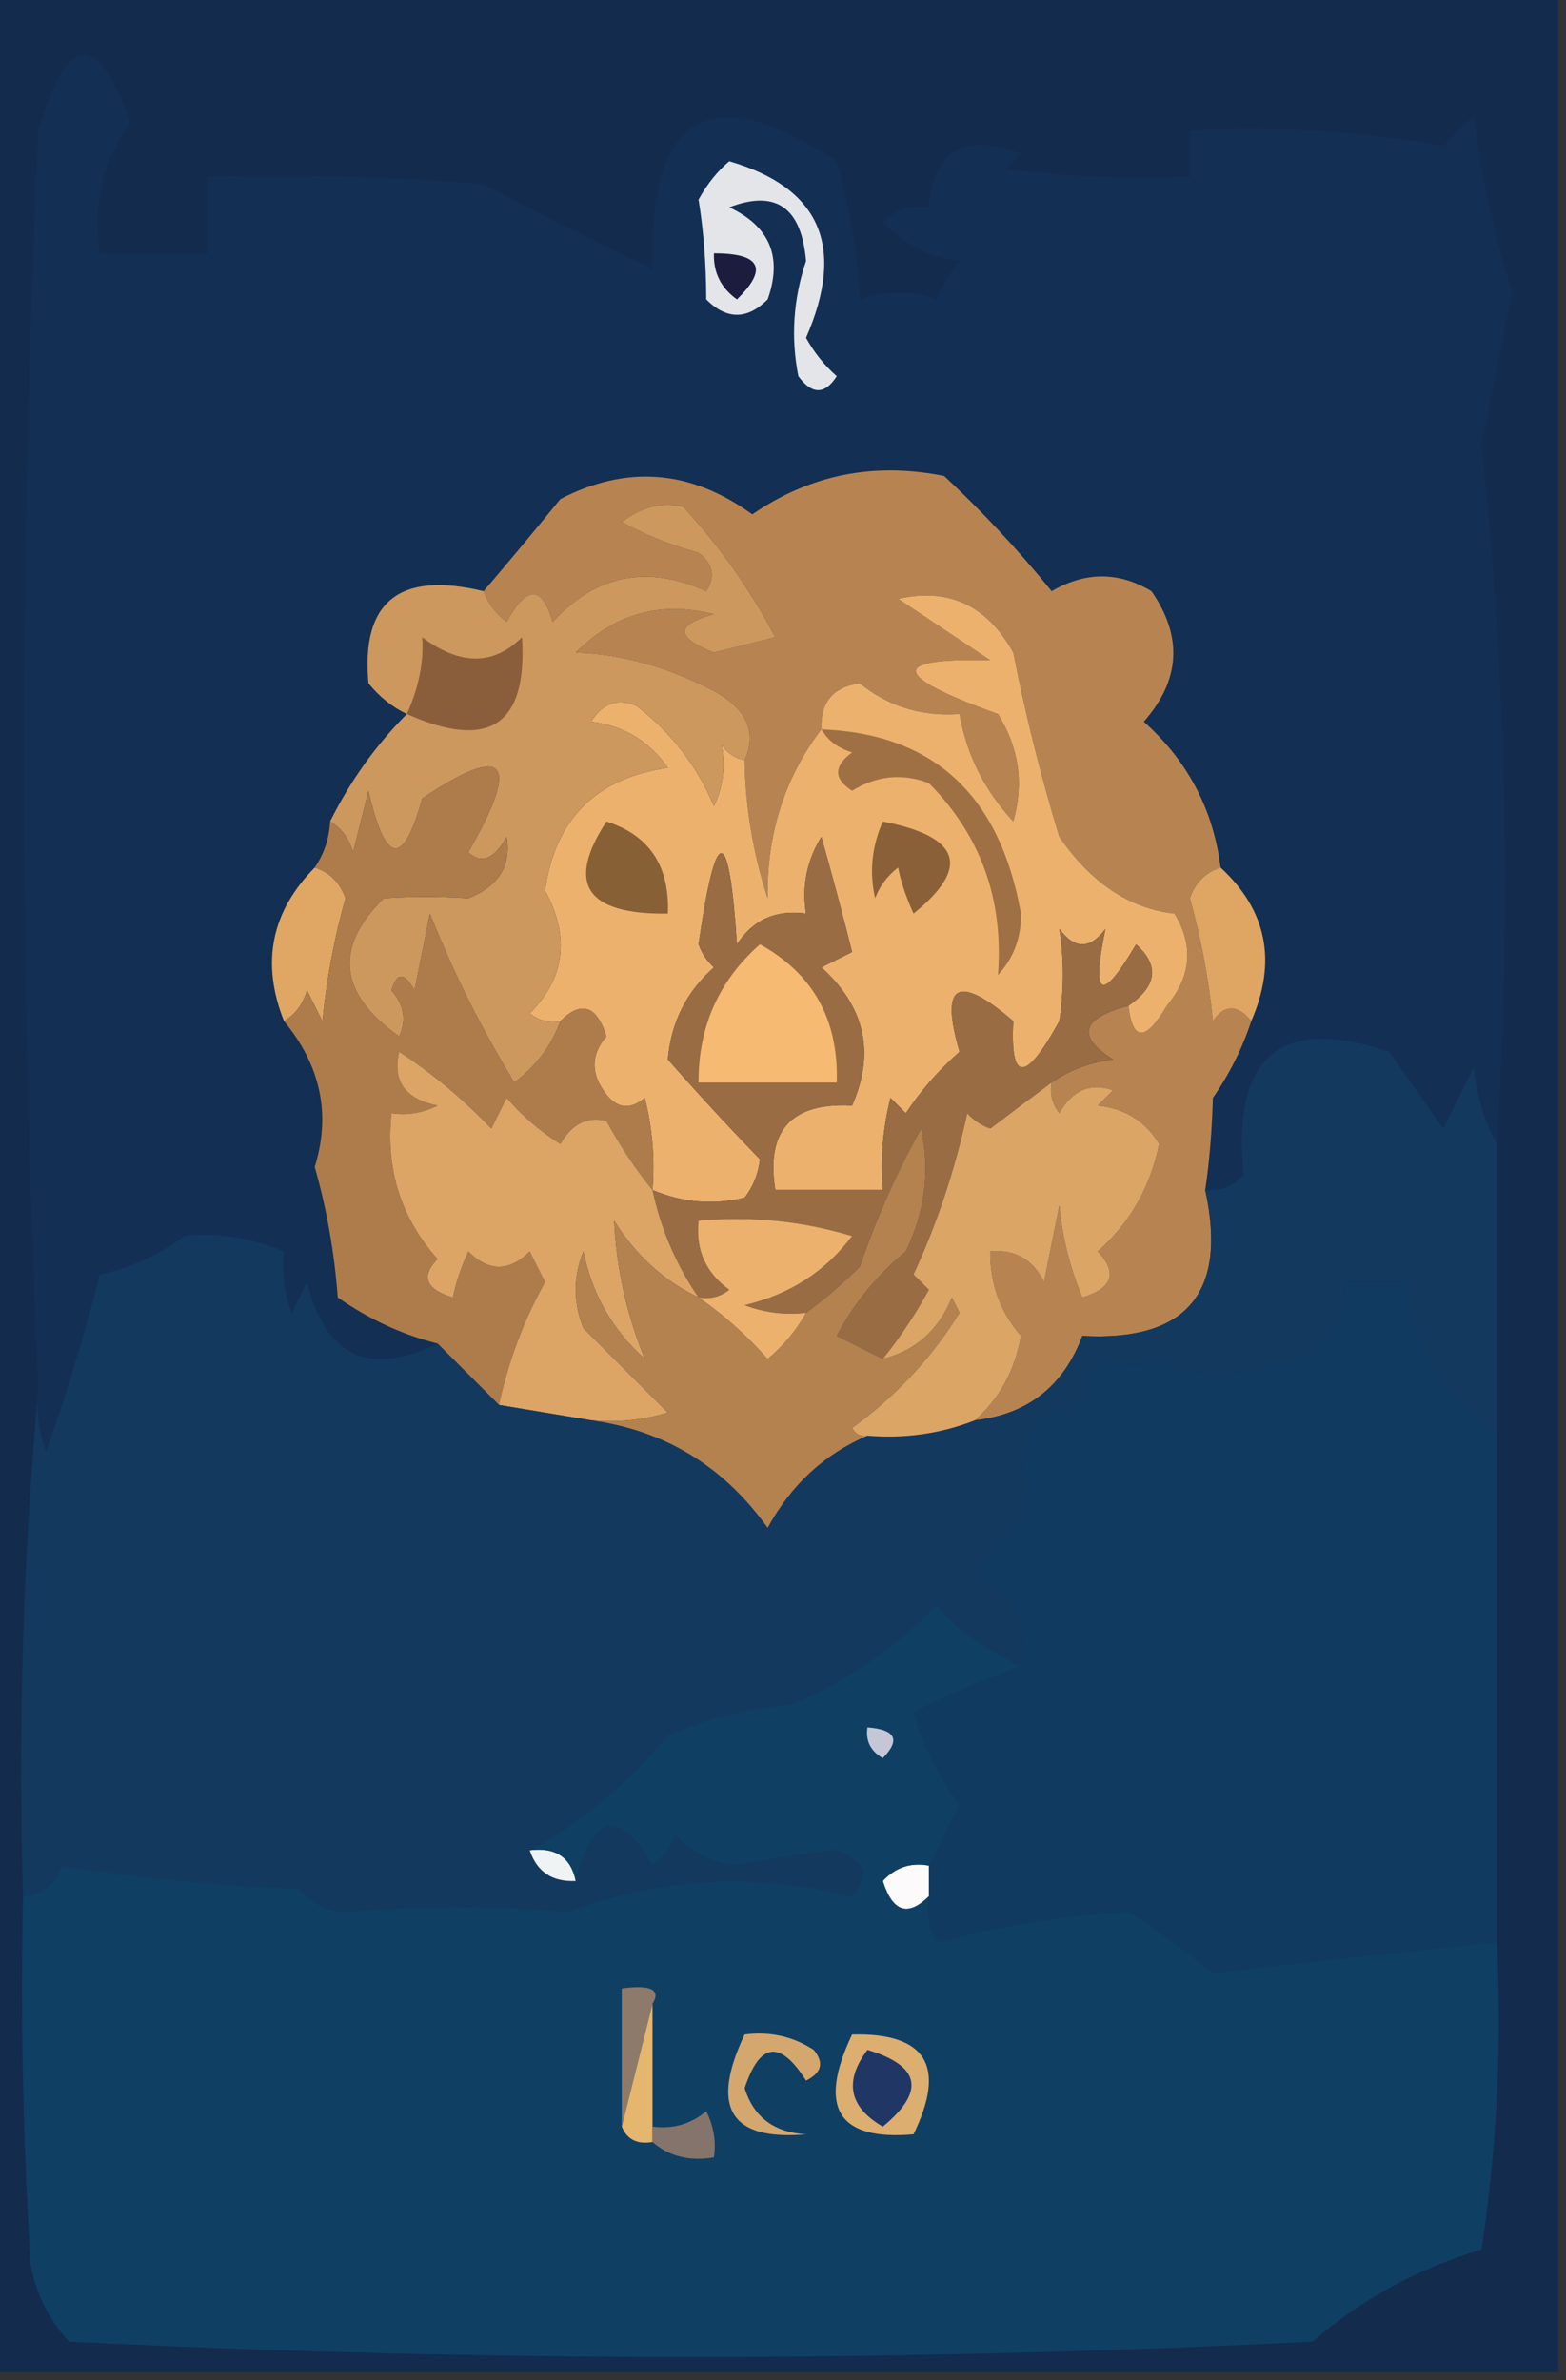 <?xml version="1.0" encoding="UTF-8"?>
<!DOCTYPE svg PUBLIC "-//W3C//DTD SVG 1.1//EN" "http://www.w3.org/Graphics/SVG/1.1/DTD/svg11.dtd">
<svg xmlns="http://www.w3.org/2000/svg" version="1.1" width="102px" height="155px" style="shape-rendering:geometricPrecision; text-rendering:geometricPrecision; image-rendering:optimizeQuality; fill-rule:evenodd; clip-rule:evenodd" xmlns:xlink="http://www.w3.org/1999/xlink">
<rect width="100%" height="100%" fill="#333333" stroke="none"/>
<g><path style="opacity:1" fill="#132b4d" d="M -0.5,-0.5 C 33.5,-0.5 67.5,-0.5 101.5,-0.5C 101.5,51.167 101.5,102.833 101.5,154.5C 67.5,154.5 33.5,154.5 -0.5,154.5C -0.5,102.833 -0.5,51.167 -0.5,-0.5 Z"/></g>
<g><path style="opacity:1" fill="#132f53" d="M 97.5,74.5 C 96.698,73.048 96.198,71.382 96,69.5C 95.333,70.833 94.667,72.167 94,73.5C 92.833,71.833 91.667,70.167 90.5,68.5C 83.387,66.098 80.22,68.765 81,76.5C 80.329,77.252 79.496,77.586 78.5,77.5C 78.772,75.686 78.939,73.686 79,71.5C 80.094,69.922 80.928,68.255 81.5,66.5C 83.189,62.621 82.522,59.288 79.5,56.5C 79.028,52.723 77.361,49.556 74.5,47C 76.885,44.294 77.052,41.46 75,38.5C 72.868,37.22 70.702,37.22 68.5,38.5C 66.35,35.849 64.017,33.349 61.5,31C 56.927,30.079 52.761,30.912 49,33.5C 44.996,30.595 40.829,30.262 36.5,32.5C 34.815,34.571 33.148,36.571 31.5,38.5C 26.007,37.178 23.507,39.178 24,44.5C 24.708,45.38 25.542,46.047 26.5,46.5C 24.478,48.531 22.811,50.865 21.5,53.5C 21.443,54.609 21.11,55.609 20.5,56.5C 17.657,59.383 16.99,62.717 18.5,66.5C 20.896,69.407 21.562,72.573 20.5,76C 21.282,78.74 21.782,81.574 22,84.5C 24.045,85.927 26.212,86.927 28.5,87.5C 24.019,89.671 21.186,88.338 20,83.5C 19.667,84.167 19.333,84.833 19,85.5C 18.51,84.207 18.343,82.873 18.5,81.5C 16.227,80.568 14.061,80.235 12,80.5C 10.349,81.742 8.515,82.576 6.5,83C 5.426,87.195 4.26,91.028 3,94.5C 2.51,93.207 2.343,91.873 2.5,90.5C 1.24,63.089 1.24,35.755 2.5,8.5C 4.347,2.094 6.347,1.927 8.5,8C 6.679,10.456 6.012,13.289 6.5,16.5C 8.833,16.5 11.167,16.5 13.5,16.5C 13.5,14.833 13.5,13.167 13.5,11.5C 19.509,11.334 25.509,11.501 31.5,12C 35.148,13.936 38.814,15.769 42.5,17.5C 42.249,7.385 46.249,5.051 54.5,10.5C 55.321,13.447 55.821,16.447 56,19.5C 57.908,18.921 59.575,18.921 61,19.5C 61.374,18.584 61.874,17.75 62.5,17C 60.655,16.814 58.989,15.98 57.5,14.5C 58.325,13.614 59.325,13.281 60.5,13.5C 60.78,9.775 62.78,8.608 66.5,10C 66.167,10.333 65.833,10.667 65.5,11C 69.486,11.499 73.486,11.665 77.5,11.5C 77.5,10.5 77.5,9.5 77.5,8.5C 83.093,8.193 88.593,8.527 94,9.5C 94.667,8.833 95.333,8.167 96,7.5C 96.468,11.495 97.301,15.329 98.5,19C 97.833,22.333 97.167,25.667 96.5,29C 98.114,44.158 98.448,59.325 97.5,74.5 Z"/></g>
<g><path style="opacity:1" fill="#e3e5e9" d="M 47.5,10.5 C 53.429,12.23 55.095,16.064 52.5,22C 53.022,22.95 53.689,23.784 54.5,24.5C 53.726,25.711 52.893,25.711 52,24.5C 51.501,21.978 51.668,19.478 52.5,17C 52.202,13.504 50.535,12.337 47.5,13.5C 50.144,14.741 50.977,16.741 50,19.5C 48.667,20.833 47.333,20.833 46,19.5C 45.994,17.191 45.828,15.025 45.5,13C 46.056,11.989 46.722,11.156 47.5,10.5 Z"/></g>
<g><path style="opacity:1" fill="#1c1c3f" d="M 46.5,16.5 C 49.548,16.494 50.048,17.494 48,19.5C 46.961,18.756 46.461,17.756 46.5,16.5 Z"/></g>
<g><path style="opacity:1" fill="#b78451" d="M 79.5,56.5 C 78.522,56.811 77.856,57.478 77.5,58.5C 78.231,61.109 78.731,63.776 79,66.5C 79.77,65.402 80.603,65.402 81.5,66.5C 80.928,68.255 80.094,69.922 79,71.5C 78.939,73.686 78.772,75.686 78.5,77.5C 79.964,84.2 77.297,87.367 70.5,87C 69.273,90.276 66.94,92.109 63.5,92.5C 65.105,91.082 66.105,89.248 66.5,87C 65.144,85.433 64.477,83.6 64.5,81.5C 66.124,81.36 67.29,82.027 68,83.5C 68.333,81.833 68.667,80.167 69,78.5C 69.192,80.577 69.692,82.577 70.5,84.5C 72.481,83.895 72.815,82.895 71.5,81.5C 73.592,79.654 74.926,77.321 75.5,74.5C 74.62,73.029 73.286,72.196 71.5,72C 71.833,71.667 72.167,71.333 72.5,71C 71.004,70.493 69.837,70.993 69,72.5C 68.536,71.906 68.369,71.239 68.5,70.5C 69.609,69.71 70.942,69.21 72.5,69C 70.095,67.484 70.428,66.318 73.5,65.5C 73.775,67.842 74.608,67.842 76,65.5C 77.595,63.575 77.761,61.575 76.5,59.5C 73.569,59.171 71.069,57.505 69,54.5C 67.794,50.55 66.794,46.55 66,42.5C 64.289,39.42 61.789,38.254 58.5,39C 60.5,40.333 62.5,41.667 64.5,43C 57.879,42.834 58.045,44.001 65,46.5C 66.373,48.695 66.706,51.029 66,53.5C 64.121,51.473 62.954,49.14 62.5,46.5C 60.046,46.679 57.879,46.013 56,44.5C 54.251,44.748 53.418,45.748 53.5,47.5C 51.102,50.655 49.936,54.322 50,58.5C 49.047,55.568 48.547,52.568 48.5,49.5C 49.317,47.692 48.65,46.192 46.5,45C 43.446,43.419 40.446,42.586 37.5,42.5C 40.039,39.96 43.039,39.126 46.5,40C 43.972,40.669 43.972,41.502 46.5,42.5C 47.833,42.167 49.167,41.833 50.5,41.5C 48.869,38.404 46.869,35.57 44.5,33C 43.092,32.685 41.759,33.018 40.5,34C 42.087,34.862 43.754,35.529 45.5,36C 46.451,36.718 46.617,37.551 46,38.5C 42.156,36.762 38.823,37.429 36,40.5C 35.309,38.109 34.309,38.109 33,40.5C 32.283,39.956 31.783,39.289 31.5,38.5C 33.148,36.571 34.815,34.571 36.5,32.5C 40.829,30.262 44.996,30.595 49,33.5C 52.761,30.912 56.927,30.079 61.5,31C 64.017,33.349 66.35,35.849 68.5,38.5C 70.702,37.22 72.868,37.22 75,38.5C 77.052,41.46 76.885,44.294 74.5,47C 77.361,49.556 79.028,52.723 79.5,56.5 Z"/></g>
<g><path style="opacity:1" fill="#ecb26d" d="M 73.5,65.5 C 75.368,64.214 75.534,62.88 74,61.5C 71.734,65.334 71.067,65.001 72,60.5C 71,61.833 70,61.833 69,60.5C 69.305,62.443 69.305,64.443 69,66.5C 66.787,70.516 65.787,70.516 66,66.5C 62.371,63.391 61.204,64.057 62.5,68.5C 61.147,69.685 59.98,71.019 59,72.5C 58.667,72.167 58.333,71.833 58,71.5C 57.505,73.473 57.338,75.473 57.5,77.5C 55.167,77.5 52.833,77.5 50.5,77.5C 49.874,73.625 51.541,71.791 55.5,72C 57.014,68.572 56.347,65.572 53.5,63C 54.167,62.667 54.833,62.333 55.5,62C 54.88,59.527 54.214,57.027 53.5,54.5C 52.548,56.045 52.215,57.712 52.5,59.5C 50.549,59.227 49.049,59.893 48,61.5C 47.476,53.588 46.642,53.588 45.5,61.5C 45.709,62.086 46.043,62.586 46.5,63C 44.703,64.594 43.703,66.594 43.5,69C 45.478,71.248 47.478,73.414 49.5,75.5C 49.392,76.442 49.059,77.275 48.5,78C 46.455,78.49 44.455,78.323 42.5,77.5C 42.662,75.473 42.495,73.473 42,71.5C 40.852,72.458 39.852,72.125 39,70.5C 38.508,69.451 38.674,68.451 39.5,67.5C 38.867,65.481 37.867,65.147 36.5,66.5C 35.761,66.631 35.094,66.464 34.5,66C 36.807,63.69 37.14,61.023 35.5,58C 36.153,53.347 38.819,50.681 43.5,50C 42.284,48.26 40.617,47.26 38.5,47C 39.275,45.77 40.275,45.437 41.5,46C 43.749,47.745 45.416,49.912 46.5,52.5C 47.096,51.284 47.263,49.951 47,48.5C 47.383,49.056 47.883,49.389 48.5,49.5C 48.547,52.568 49.047,55.568 50,58.5C 49.936,54.322 51.102,50.655 53.5,47.5C 53.418,45.748 54.251,44.748 56,44.5C 57.879,46.013 60.046,46.679 62.5,46.5C 62.954,49.14 64.121,51.473 66,53.5C 66.706,51.029 66.373,48.695 65,46.5C 58.045,44.001 57.879,42.834 64.5,43C 62.5,41.667 60.5,40.333 58.5,39C 61.789,38.254 64.289,39.42 66,42.5C 66.794,46.55 67.794,50.55 69,54.5C 71.069,57.505 73.569,59.171 76.5,59.5C 77.761,61.575 77.595,63.575 76,65.5C 74.608,67.842 73.775,67.842 73.5,65.5 Z"/></g>
<g><path style="opacity:1" fill="#9f7044" d="M 53.5,47.5 C 60.792,47.774 65.126,51.774 66.5,59.5C 66.523,61.067 66.023,62.4 65,63.5C 65.379,58.578 63.879,54.412 60.5,51C 58.765,50.349 57.098,50.515 55.5,51.5C 54.289,50.726 54.289,49.893 55.5,49C 54.584,48.722 53.917,48.222 53.5,47.5 Z"/></g>
<g><path style="opacity:1" fill="#cd985d" d="M 48.5,49.5 C 47.883,49.389 47.383,49.056 47,48.5C 47.263,49.951 47.096,51.284 46.5,52.5C 45.416,49.912 43.749,47.745 41.5,46C 40.275,45.437 39.275,45.77 38.5,47C 40.617,47.26 42.284,48.26 43.5,50C 38.819,50.681 36.153,53.347 35.5,58C 37.14,61.023 36.807,63.69 34.5,66C 35.094,66.464 35.761,66.631 36.5,66.5C 35.934,68.078 34.934,69.412 33.5,70.5C 31.363,67.008 29.529,63.342 28,59.5C 27.667,61.167 27.333,62.833 27,64.5C 26.346,63.304 25.846,63.304 25.5,64.5C 26.326,65.451 26.492,66.451 26,67.5C 22.063,64.713 21.73,61.712 25,58.5C 26.789,58.377 28.622,58.377 30.5,58.5C 32.475,57.725 33.309,56.391 33,54.5C 32.189,55.96 31.355,56.293 30.5,55.5C 33.95,49.518 32.95,48.352 27.5,52C 26.267,56.494 25.1,56.328 24,51.5C 23.667,52.833 23.333,54.167 23,55.5C 22.722,54.584 22.222,53.917 21.5,53.5C 22.811,50.865 24.478,48.531 26.5,46.5C 25.542,46.047 24.708,45.38 24,44.5C 23.507,39.178 26.007,37.178 31.5,38.5C 31.783,39.289 32.283,39.956 33,40.5C 34.309,38.109 35.309,38.109 36,40.5C 38.823,37.429 42.156,36.762 46,38.5C 46.617,37.551 46.451,36.718 45.5,36C 43.754,35.529 42.087,34.862 40.5,34C 41.759,33.018 43.092,32.685 44.5,33C 46.869,35.57 48.869,38.404 50.5,41.5C 49.167,41.833 47.833,42.167 46.5,42.5C 43.972,41.502 43.972,40.669 46.5,40C 43.039,39.126 40.039,39.96 37.5,42.5C 40.446,42.586 43.446,43.419 46.5,45C 48.65,46.192 49.317,47.692 48.5,49.5 Z"/></g>
<g><path style="opacity:1" fill="#8a5e3b" d="M 26.5,46.5 C 27.278,44.775 27.611,43.109 27.5,41.5C 29.972,43.348 32.139,43.348 34,41.5C 34.366,47.227 31.866,48.894 26.5,46.5 Z"/></g>
<g><path style="opacity:1" fill="#886036" d="M 39.5,53.5 C 42.292,54.392 43.625,56.392 43.5,59.5C 38.177,59.569 36.844,57.569 39.5,53.5 Z"/></g>
<g><path style="opacity:1" fill="#8a6039" d="M 57.5,53.5 C 62.573,54.485 63.239,56.485 59.5,59.5C 59.002,58.397 58.669,57.397 58.5,56.5C 57.808,57.025 57.308,57.692 57,58.5C 56.615,56.803 56.782,55.137 57.5,53.5 Z"/></g>
<g><path style="opacity:1" fill="#dea563" d="M 79.5,56.5 C 82.522,59.288 83.189,62.621 81.5,66.5C 80.603,65.402 79.77,65.402 79,66.5C 78.731,63.776 78.231,61.109 77.5,58.5C 77.856,57.478 78.522,56.811 79.5,56.5 Z"/></g>
<g><path style="opacity:1" fill="#dfa763" d="M 20.5,56.5 C 21.478,56.811 22.145,57.478 22.5,58.5C 21.77,61.109 21.27,63.776 21,66.5C 20.667,65.833 20.333,65.167 20,64.5C 19.722,65.416 19.222,66.082 18.5,66.5C 16.99,62.717 17.657,59.383 20.5,56.5 Z"/></g>
<g><path style="opacity:1" fill="#9a6c43" d="M 73.5,65.5 C 70.428,66.318 70.095,67.484 72.5,69C 70.942,69.21 69.609,69.71 68.5,70.5C 67.185,71.476 65.852,72.476 64.5,73.5C 63.914,73.291 63.414,72.957 63,72.5C 62.199,76.194 61.032,79.694 59.5,83C 59.833,83.333 60.167,83.667 60.5,84C 59.614,85.615 58.614,87.115 57.5,88.5C 56.527,88.013 55.527,87.513 54.5,87C 55.622,84.876 57.122,83.043 59,81.5C 60.25,78.923 60.584,76.257 60,73.5C 58.409,76.352 57.076,79.352 56,82.5C 54.855,83.636 53.688,84.636 52.5,85.5C 51.127,85.657 49.793,85.49 48.5,85C 51.424,84.317 53.758,82.817 55.5,80.5C 52.232,79.513 48.898,79.18 45.5,79.5C 45.297,81.39 45.963,82.89 47.5,84C 46.906,84.464 46.239,84.631 45.5,84.5C 44.051,82.389 43.051,80.056 42.5,77.5C 44.455,78.323 46.455,78.49 48.5,78C 49.059,77.275 49.392,76.442 49.5,75.5C 47.478,73.414 45.478,71.248 43.5,69C 43.703,66.594 44.703,64.594 46.5,63C 46.043,62.586 45.709,62.086 45.5,61.5C 46.642,53.588 47.476,53.588 48,61.5C 49.049,59.893 50.549,59.227 52.5,59.5C 52.215,57.712 52.548,56.045 53.5,54.5C 54.214,57.027 54.88,59.527 55.5,62C 54.833,62.333 54.167,62.667 53.5,63C 56.347,65.572 57.014,68.572 55.5,72C 51.541,71.791 49.874,73.625 50.5,77.5C 52.833,77.5 55.167,77.5 57.5,77.5C 57.338,75.473 57.505,73.473 58,71.5C 58.333,71.833 58.667,72.167 59,72.5C 59.98,71.019 61.147,69.685 62.5,68.5C 61.204,64.057 62.371,63.391 66,66.5C 65.787,70.516 66.787,70.516 69,66.5C 69.305,64.443 69.305,62.443 69,60.5C 70,61.833 71,61.833 72,60.5C 71.067,65.001 71.734,65.334 74,61.5C 75.534,62.88 75.368,64.214 73.5,65.5 Z"/></g>
<g><path style="opacity:1" fill="#f6ba73" d="M 49.5,61.5 C 52.961,63.415 54.628,66.415 54.5,70.5C 51.5,70.5 48.5,70.5 45.5,70.5C 45.483,66.871 46.816,63.871 49.5,61.5 Z"/></g>
<g><path style="opacity:1" fill="#ae7c4a" d="M 36.5,66.5 C 37.867,65.147 38.867,65.481 39.5,67.5C 38.674,68.451 38.508,69.451 39,70.5C 39.852,72.125 40.852,72.458 42,71.5C 42.495,73.473 42.662,75.473 42.5,77.5C 41.399,76.152 40.399,74.652 39.5,73C 38.258,72.689 37.258,73.189 36.5,74.5C 35.186,73.687 34.02,72.687 33,71.5C 32.667,72.167 32.333,72.833 32,73.5C 30.185,71.595 28.185,69.928 26,68.5C 25.552,70.409 26.386,71.576 28.5,72C 27.552,72.483 26.552,72.65 25.5,72.5C 25.11,76.139 26.11,79.305 28.5,82C 27.396,83.131 27.73,83.965 29.5,84.5C 29.669,83.603 30.002,82.603 30.5,81.5C 31.833,82.833 33.167,82.833 34.5,81.5C 34.833,82.167 35.167,82.833 35.5,83.5C 34.111,85.996 33.111,88.663 32.5,91.5C 31.167,90.167 29.833,88.833 28.5,87.5C 26.212,86.927 24.045,85.927 22,84.5C 21.782,81.574 21.282,78.74 20.5,76C 21.562,72.573 20.896,69.407 18.5,66.5C 19.222,66.082 19.722,65.416 20,64.5C 20.333,65.167 20.667,65.833 21,66.5C 21.27,63.776 21.77,61.109 22.5,58.5C 22.145,57.478 21.478,56.811 20.5,56.5C 21.11,55.609 21.443,54.609 21.5,53.5C 22.222,53.917 22.722,54.584 23,55.5C 23.333,54.167 23.667,52.833 24,51.5C 25.1,56.328 26.267,56.494 27.5,52C 32.95,48.352 33.95,49.518 30.5,55.5C 31.355,56.293 32.189,55.96 33,54.5C 33.309,56.391 32.475,57.725 30.5,58.5C 28.622,58.377 26.789,58.377 25,58.5C 21.73,61.712 22.063,64.713 26,67.5C 26.492,66.451 26.326,65.451 25.5,64.5C 25.846,63.304 26.346,63.304 27,64.5C 27.333,62.833 27.667,61.167 28,59.5C 29.529,63.342 31.363,67.008 33.5,70.5C 34.934,69.412 35.934,68.078 36.5,66.5 Z"/></g>
<g><path style="opacity:1" fill="#dca565" d="M 42.5,77.5 C 43.051,80.056 44.051,82.389 45.5,84.5C 43.26,83.432 41.426,81.766 40,79.5C 40.159,82.639 40.826,85.639 42,88.5C 39.894,86.623 38.561,84.29 38,81.5C 37.333,83.167 37.333,84.833 38,86.5C 39.833,88.333 41.667,90.167 43.5,92C 41.866,92.493 40.199,92.66 38.5,92.5C 36.5,92.167 34.5,91.833 32.5,91.5C 33.111,88.663 34.111,85.996 35.5,83.5C 35.167,82.833 34.833,82.167 34.5,81.5C 33.167,82.833 31.833,82.833 30.5,81.5C 30.002,82.603 29.669,83.603 29.5,84.5C 27.73,83.965 27.396,83.131 28.5,82C 26.11,79.305 25.11,76.139 25.5,72.5C 26.552,72.65 27.552,72.483 28.5,72C 26.386,71.576 25.552,70.409 26,68.5C 28.185,69.928 30.185,71.595 32,73.5C 32.333,72.833 32.667,72.167 33,71.5C 34.02,72.687 35.186,73.687 36.5,74.5C 37.258,73.189 38.258,72.689 39.5,73C 40.399,74.652 41.399,76.152 42.5,77.5 Z"/></g>
<g><path style="opacity:1" fill="#13395f" d="M 97.5,74.5 C 97.5,80.833 97.5,87.167 97.5,93.5C 94.213,91.012 92.213,87.679 91.5,83.5C 90.167,83.5 88.833,83.5 87.5,83.5C 87.704,85.39 87.037,86.89 85.5,88C 83.419,88.869 81.253,89.369 79,89.5C 76.49,88.907 73.99,88.741 71.5,89C 70.809,90.067 70.309,91.234 70,92.5C 68.853,91.542 67.853,91.875 67,93.5C 66.28,95.112 66.446,96.612 67.5,98C 65.981,99.351 64.648,100.851 63.5,102.5C 65.978,103.722 66.978,105.722 66.5,108.5C 63.956,107.271 62.123,105.938 61,104.5C 58.315,107.309 55.149,109.475 51.5,111C 48.711,111.241 46.044,111.908 43.5,113C 40.822,116.204 37.822,118.704 34.5,120.5C 34.973,121.906 35.973,122.573 37.5,122.5C 38.64,118.073 40.306,117.74 42.5,121.5C 43.192,120.975 43.692,120.308 44,119.5C 45.009,120.658 46.342,121.325 48,121.5C 50.422,121.014 52.589,120.681 54.5,120.5C 56.353,121.176 56.687,122.176 55.5,123.5C 49.155,121.913 42.989,122.246 37,124.5C 32.047,124.081 27.214,124.081 22.5,124.5C 21.263,124.444 20.263,123.944 19.5,123C 14.25,122.807 9.083,122.307 4,121.5C 3.583,122.756 2.75,123.423 1.5,123.5C 1.172,112.321 1.505,101.321 2.5,90.5C 2.343,91.873 2.51,93.207 3,94.5C 4.26,91.028 5.426,87.195 6.5,83C 8.515,82.576 10.349,81.742 12,80.5C 14.061,80.235 16.227,80.568 18.5,81.5C 18.343,82.873 18.51,84.207 19,85.5C 19.333,84.833 19.667,84.167 20,83.5C 21.186,88.338 24.019,89.671 28.5,87.5C 29.833,88.833 31.167,90.167 32.5,91.5C 34.5,91.833 36.5,92.167 38.5,92.5C 43.291,93.15 47.124,95.484 50,99.5C 51.538,96.692 53.705,94.692 56.5,93.5C 58.95,93.702 61.283,93.369 63.5,92.5C 66.94,92.109 69.273,90.276 70.5,87C 77.297,87.367 79.964,84.2 78.5,77.5C 79.496,77.586 80.329,77.252 81,76.5C 80.22,68.765 83.387,66.098 90.5,68.5C 91.667,70.167 92.833,71.833 94,73.5C 94.667,72.167 95.333,70.833 96,69.5C 96.198,71.382 96.698,73.048 97.5,74.5 Z"/></g>
<g><path style="opacity:1" fill="#b4824f" d="M 57.5,88.5 C 59.624,87.969 61.124,86.635 62,84.5C 62.167,84.833 62.333,85.167 62.5,85.5C 60.692,88.423 58.359,90.923 55.5,93C 55.728,93.399 56.062,93.565 56.5,93.5C 53.705,94.692 51.538,96.692 50,99.5C 47.124,95.484 43.291,93.15 38.5,92.5C 40.199,92.66 41.866,92.493 43.5,92C 41.667,90.167 39.833,88.333 38,86.5C 37.333,84.833 37.333,83.167 38,81.5C 38.561,84.29 39.894,86.623 42,88.5C 40.826,85.639 40.159,82.639 40,79.5C 41.426,81.766 43.26,83.432 45.5,84.5C 47.103,85.596 48.603,86.93 50,88.5C 51.045,87.627 51.878,86.627 52.5,85.5C 53.688,84.636 54.855,83.636 56,82.5C 57.076,79.352 58.409,76.352 60,73.5C 60.584,76.257 60.25,78.923 59,81.5C 57.122,83.043 55.622,84.876 54.5,87C 55.527,87.513 56.527,88.013 57.5,88.5 Z"/></g>
<g><path style="opacity:1" fill="#ecb26d" d="M 52.5,85.5 C 51.878,86.627 51.045,87.627 50,88.5C 48.603,86.93 47.103,85.596 45.5,84.5C 46.239,84.631 46.906,84.464 47.5,84C 45.963,82.89 45.297,81.39 45.5,79.5C 48.898,79.18 52.232,79.513 55.5,80.5C 53.758,82.817 51.424,84.317 48.5,85C 49.793,85.49 51.127,85.657 52.5,85.5 Z"/></g>
<g><path style="opacity:1" fill="#dba566" d="M 68.5,70.5 C 68.369,71.239 68.536,71.906 69,72.5C 69.837,70.993 71.004,70.493 72.5,71C 72.167,71.333 71.833,71.667 71.5,72C 73.286,72.196 74.62,73.029 75.5,74.5C 74.926,77.321 73.592,79.654 71.5,81.5C 72.815,82.895 72.481,83.895 70.5,84.5C 69.692,82.577 69.192,80.577 69,78.5C 68.667,80.167 68.333,81.833 68,83.5C 67.29,82.027 66.124,81.36 64.5,81.5C 64.477,83.6 65.144,85.433 66.5,87C 66.105,89.248 65.105,91.082 63.5,92.5C 61.283,93.369 58.95,93.702 56.5,93.5C 56.062,93.565 55.728,93.399 55.5,93C 58.359,90.923 60.692,88.423 62.5,85.5C 62.333,85.167 62.167,84.833 62,84.5C 61.124,86.635 59.624,87.969 57.5,88.5C 58.614,87.115 59.614,85.615 60.5,84C 60.167,83.667 59.833,83.333 59.5,83C 61.032,79.694 62.199,76.194 63,72.5C 63.414,72.957 63.914,73.291 64.5,73.5C 65.852,72.476 67.185,71.476 68.5,70.5 Z"/></g>
<g><path style="opacity:1" fill="#103a5f" d="M 97.5,93.5 C 97.5,104.5 97.5,115.5 97.5,126.5C 91.299,127.105 85.133,127.772 79,128.5C 77.255,127.044 75.422,125.711 73.5,124.5C 69.447,124.725 65.28,125.391 61,126.5C 60.517,125.552 60.35,124.552 60.5,123.5C 60.5,122.833 60.5,122.167 60.5,121.5C 61.153,120.193 61.82,118.86 62.5,117.5C 61.123,115.711 60.123,113.711 59.5,111.5C 61.875,110.34 64.208,109.34 66.5,108.5C 66.978,105.722 65.978,103.722 63.5,102.5C 64.648,100.851 65.981,99.351 67.5,98C 66.446,96.612 66.28,95.112 67,93.5C 67.853,91.875 68.853,91.542 70,92.5C 70.309,91.234 70.809,90.067 71.5,89C 73.99,88.741 76.49,88.907 79,89.5C 81.253,89.369 83.419,88.869 85.5,88C 87.037,86.89 87.704,85.39 87.5,83.5C 88.833,83.5 90.167,83.5 91.5,83.5C 92.213,87.679 94.213,91.012 97.5,93.5 Z"/></g>
<g><path style="opacity:1" fill="#eff3f4" d="M 34.5,120.5 C 36.179,120.285 37.179,120.952 37.5,122.5C 35.973,122.573 34.973,121.906 34.5,120.5 Z"/></g>
<g><path style="opacity:1" fill="#fdfafb" d="M 60.5,121.5 C 60.5,122.167 60.5,122.833 60.5,123.5C 59.133,124.853 58.133,124.519 57.5,122.5C 58.325,121.614 59.325,121.281 60.5,121.5 Z"/></g>
<g><path style="opacity:1" fill="#103f64" d="M 66.5,108.5 C 64.208,109.34 61.875,110.34 59.5,111.5C 60.123,113.711 61.123,115.711 62.5,117.5C 61.82,118.86 61.153,120.193 60.5,121.5C 59.325,121.281 58.325,121.614 57.5,122.5C 58.133,124.519 59.133,124.853 60.5,123.5C 60.35,124.552 60.517,125.552 61,126.5C 65.28,125.391 69.447,124.725 73.5,124.5C 75.422,125.711 77.255,127.044 79,128.5C 85.133,127.772 91.299,127.105 97.5,126.5C 97.83,133.2 97.497,139.866 96.5,146.5C 92.317,147.754 88.651,149.754 85.5,152.5C 58.5,153.833 31.5,153.833 4.5,152.5C 3.194,151.088 2.36,149.421 2,147.5C 1.5,139.507 1.334,131.507 1.5,123.5C 2.75,123.423 3.583,122.756 4,121.5C 9.083,122.307 14.25,122.807 19.5,123C 20.263,123.944 21.263,124.444 22.5,124.5C 27.214,124.081 32.047,124.081 37,124.5C 42.989,122.246 49.155,121.913 55.5,123.5C 56.687,122.176 56.353,121.176 54.5,120.5C 52.589,120.681 50.422,121.014 48,121.5C 46.342,121.325 45.009,120.658 44,119.5C 43.692,120.308 43.192,120.975 42.5,121.5C 40.306,117.74 38.64,118.073 37.5,122.5C 37.179,120.952 36.179,120.285 34.5,120.5C 37.822,118.704 40.822,116.204 43.5,113C 46.044,111.908 48.711,111.241 51.5,111C 55.149,109.475 58.315,107.309 61,104.5C 62.123,105.938 63.956,107.271 66.5,108.5 Z"/></g>
<g><path style="opacity:1" fill="#d4a76e" d="M 48.5,132.5 C 50.144,132.286 51.644,132.62 53,133.5C 53.688,134.332 53.521,134.998 52.5,135.5C 50.82,132.839 49.487,133.006 48.5,136C 49.093,137.882 50.427,138.882 52.5,139C 47.571,139.427 46.237,137.26 48.5,132.5 Z"/></g>
<g><path style="opacity:1" fill="#dcae70" d="M 55.5,132.5 C 60.328,132.385 61.661,134.552 59.5,139C 54.571,139.427 53.237,137.26 55.5,132.5 Z"/></g>
<g><path style="opacity:1" fill="#8d7a6a" d="M 42.5,130.5 C 41.833,133.167 41.167,135.833 40.5,138.5C 40.5,135.5 40.5,132.5 40.5,129.5C 42.401,129.246 43.067,129.58 42.5,130.5 Z"/></g>
<g><path style="opacity:1" fill="#203766" d="M 56.5,133.5 C 59.956,134.536 60.29,136.203 57.5,138.5C 55.296,137.218 54.962,135.551 56.5,133.5 Z"/></g>
<g><path style="opacity:1" fill="#e4b66e" d="M 42.5,130.5 C 42.5,133.167 42.5,135.833 42.5,138.5C 42.5,138.833 42.5,139.167 42.5,139.5C 41.508,139.672 40.842,139.338 40.5,138.5C 41.167,135.833 41.833,133.167 42.5,130.5 Z"/></g>
<g><path style="opacity:1" fill="#c6c7d6" d="M 56.5,112.5 C 58.337,112.639 58.67,113.306 57.5,114.5C 56.703,114.043 56.369,113.376 56.5,112.5 Z"/></g>
<g><path style="opacity:1" fill="#85746b" d="M 42.5,139.5 C 42.5,139.167 42.5,138.833 42.5,138.5C 43.822,138.67 44.989,138.337 46,137.5C 46.483,138.448 46.65,139.448 46.5,140.5C 44.901,140.768 43.568,140.434 42.5,139.5 Z"/></g>
</svg>
